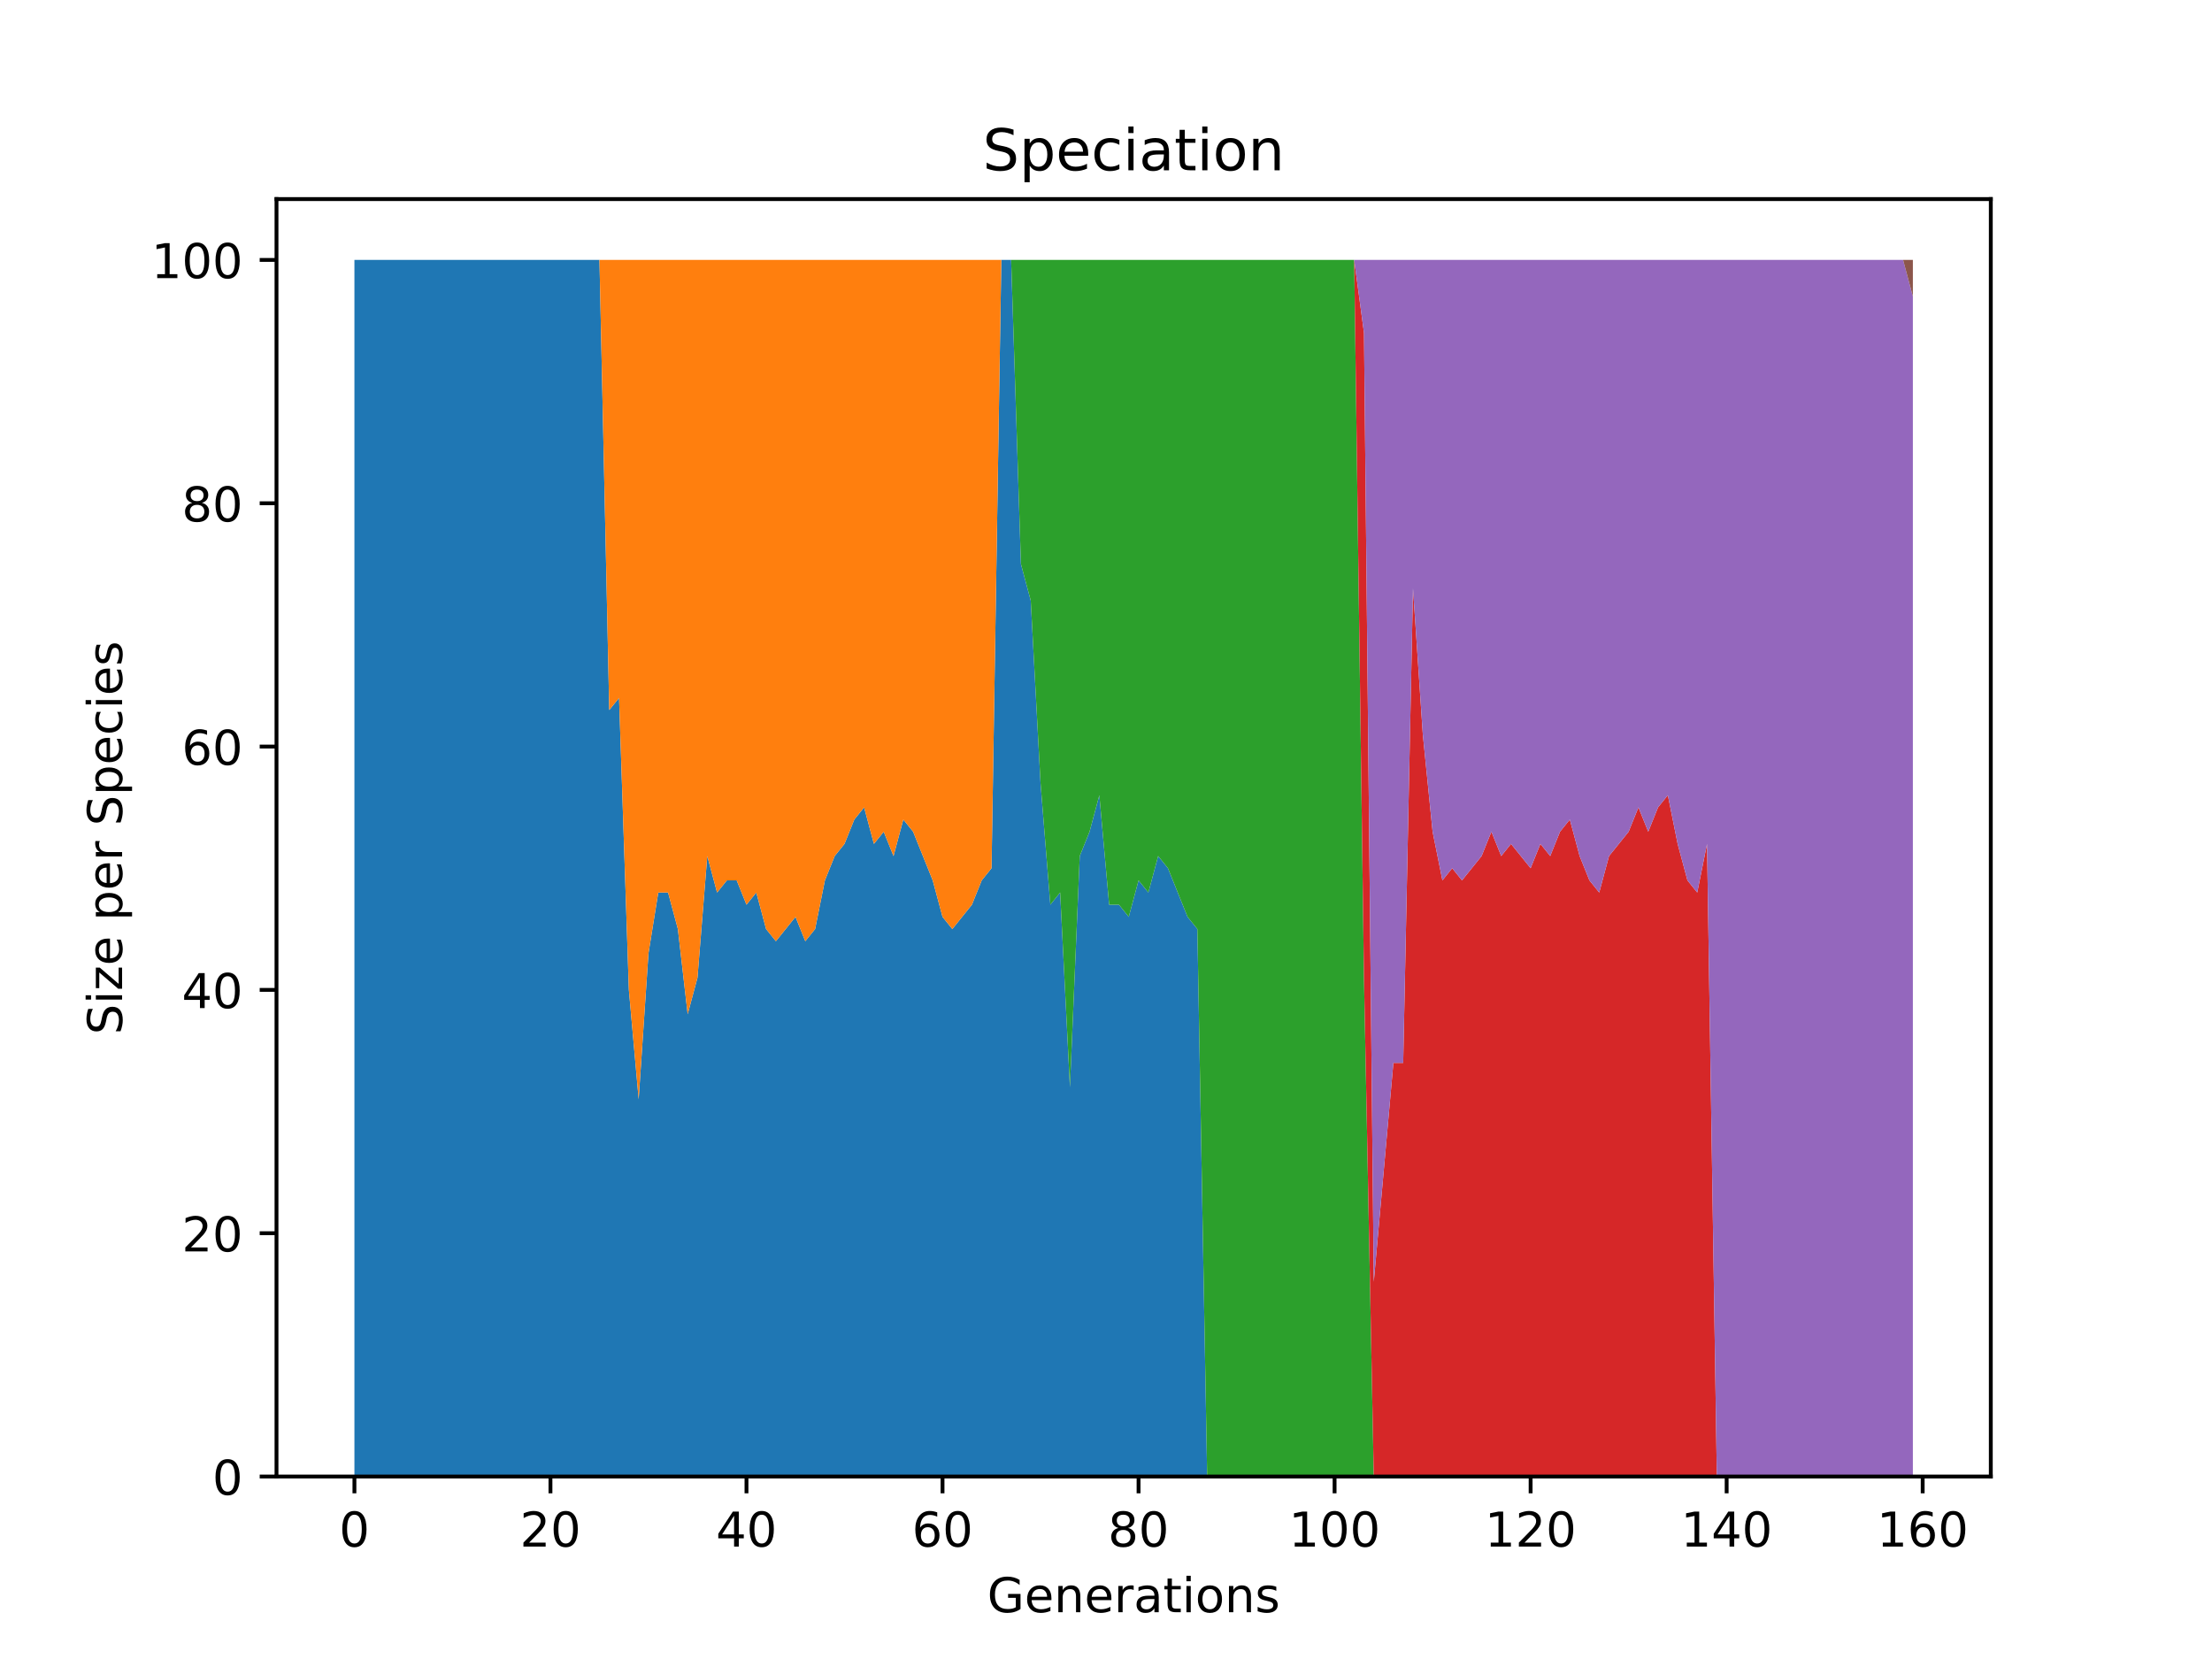 <?xml version="1.0" encoding="utf-8" standalone="no"?>
<!DOCTYPE svg PUBLIC "-//W3C//DTD SVG 1.1//EN"
  "http://www.w3.org/Graphics/SVG/1.1/DTD/svg11.dtd">
<!-- Created with matplotlib (https://matplotlib.org/) -->
<svg height="345.6pt" version="1.1" viewBox="0 0 460.8 345.6" width="460.8pt" xmlns="http://www.w3.org/2000/svg" xmlns:xlink="http://www.w3.org/1999/xlink">
 <defs>
  <style type="text/css">*{stroke-linecap:butt;stroke-linejoin:round;}</style>
 </defs>
 <g id="figure_1">
  <g id="patch_1">
   <path d="M 0 345.6 
L 460.8 345.6 
L 460.8 0 
L 0 0 
z
" style="fill:#ffffff;"/>
  </g>
  <g id="axes_1">
   <g id="patch_2">
    <path d="M 57.6 307.584 
L 414.72 307.584 
L 414.72 41.472 
L 57.6 41.472 
z
" style="fill:#ffffff;"/>
   </g>
   <g id="PolyCollection_1">
    <path clip-path="url(#pd3c5558ace)" d="M 73.833 54.144 
L 73.833 307.584 
L 75.875 307.584 
L 77.916 307.584 
L 79.958 307.584 
L 82 307.584 
L 84.042 307.584 
L 86.084 307.584 
L 88.126 307.584 
L 90.168 307.584 
L 92.209 307.584 
L 94.251 307.584 
L 96.293 307.584 
L 98.335 307.584 
L 100.377 307.584 
L 102.419 307.584 
L 104.461 307.584 
L 106.502 307.584 
L 108.544 307.584 
L 110.586 307.584 
L 112.628 307.584 
L 114.67 307.584 
L 116.712 307.584 
L 118.753 307.584 
L 120.795 307.584 
L 122.837 307.584 
L 124.879 307.584 
L 126.921 307.584 
L 128.963 307.584 
L 131.005 307.584 
L 133.046 307.584 
L 135.088 307.584 
L 137.13 307.584 
L 139.172 307.584 
L 141.214 307.584 
L 143.256 307.584 
L 145.298 307.584 
L 147.339 307.584 
L 149.381 307.584 
L 151.423 307.584 
L 153.465 307.584 
L 155.507 307.584 
L 157.549 307.584 
L 159.591 307.584 
L 161.632 307.584 
L 163.674 307.584 
L 165.716 307.584 
L 167.758 307.584 
L 169.8 307.584 
L 171.842 307.584 
L 173.883 307.584 
L 175.925 307.584 
L 177.967 307.584 
L 180.009 307.584 
L 182.051 307.584 
L 184.093 307.584 
L 186.135 307.584 
L 188.176 307.584 
L 190.218 307.584 
L 192.26 307.584 
L 194.302 307.584 
L 196.344 307.584 
L 198.386 307.584 
L 200.428 307.584 
L 202.469 307.584 
L 204.511 307.584 
L 206.553 307.584 
L 208.595 307.584 
L 210.637 307.584 
L 212.679 307.584 
L 214.721 307.584 
L 216.762 307.584 
L 218.804 307.584 
L 220.846 307.584 
L 222.888 307.584 
L 224.93 307.584 
L 226.972 307.584 
L 229.014 307.584 
L 231.055 307.584 
L 233.097 307.584 
L 235.139 307.584 
L 237.181 307.584 
L 239.223 307.584 
L 241.265 307.584 
L 243.306 307.584 
L 245.348 307.584 
L 247.39 307.584 
L 249.432 307.584 
L 251.474 307.584 
L 253.516 307.584 
L 255.558 307.584 
L 257.599 307.584 
L 259.641 307.584 
L 261.683 307.584 
L 263.725 307.584 
L 265.767 307.584 
L 267.809 307.584 
L 269.851 307.584 
L 271.892 307.584 
L 273.934 307.584 
L 275.976 307.584 
L 278.018 307.584 
L 280.06 307.584 
L 282.102 307.584 
L 284.144 307.584 
L 286.185 307.584 
L 288.227 307.584 
L 290.269 307.584 
L 292.311 307.584 
L 294.353 307.584 
L 296.395 307.584 
L 298.437 307.584 
L 300.478 307.584 
L 302.52 307.584 
L 304.562 307.584 
L 306.604 307.584 
L 308.646 307.584 
L 310.688 307.584 
L 312.729 307.584 
L 314.771 307.584 
L 316.813 307.584 
L 318.855 307.584 
L 320.897 307.584 
L 322.939 307.584 
L 324.981 307.584 
L 327.022 307.584 
L 329.064 307.584 
L 331.106 307.584 
L 333.148 307.584 
L 335.19 307.584 
L 337.232 307.584 
L 339.274 307.584 
L 341.315 307.584 
L 343.357 307.584 
L 345.399 307.584 
L 347.441 307.584 
L 349.483 307.584 
L 351.525 307.584 
L 353.567 307.584 
L 355.608 307.584 
L 357.65 307.584 
L 359.692 307.584 
L 361.734 307.584 
L 363.776 307.584 
L 365.818 307.584 
L 367.859 307.584 
L 369.901 307.584 
L 371.943 307.584 
L 373.985 307.584 
L 376.027 307.584 
L 378.069 307.584 
L 380.111 307.584 
L 382.152 307.584 
L 384.194 307.584 
L 386.236 307.584 
L 388.278 307.584 
L 390.32 307.584 
L 392.362 307.584 
L 394.404 307.584 
L 396.445 307.584 
L 398.487 307.584 
L 398.487 307.584 
L 398.487 307.584 
L 396.445 307.584 
L 394.404 307.584 
L 392.362 307.584 
L 390.32 307.584 
L 388.278 307.584 
L 386.236 307.584 
L 384.194 307.584 
L 382.152 307.584 
L 380.111 307.584 
L 378.069 307.584 
L 376.027 307.584 
L 373.985 307.584 
L 371.943 307.584 
L 369.901 307.584 
L 367.859 307.584 
L 365.818 307.584 
L 363.776 307.584 
L 361.734 307.584 
L 359.692 307.584 
L 357.65 307.584 
L 355.608 307.584 
L 353.567 307.584 
L 351.525 307.584 
L 349.483 307.584 
L 347.441 307.584 
L 345.399 307.584 
L 343.357 307.584 
L 341.315 307.584 
L 339.274 307.584 
L 337.232 307.584 
L 335.19 307.584 
L 333.148 307.584 
L 331.106 307.584 
L 329.064 307.584 
L 327.022 307.584 
L 324.981 307.584 
L 322.939 307.584 
L 320.897 307.584 
L 318.855 307.584 
L 316.813 307.584 
L 314.771 307.584 
L 312.729 307.584 
L 310.688 307.584 
L 308.646 307.584 
L 306.604 307.584 
L 304.562 307.584 
L 302.52 307.584 
L 300.478 307.584 
L 298.437 307.584 
L 296.395 307.584 
L 294.353 307.584 
L 292.311 307.584 
L 290.269 307.584 
L 288.227 307.584 
L 286.185 307.584 
L 284.144 307.584 
L 282.102 307.584 
L 280.06 307.584 
L 278.018 307.584 
L 275.976 307.584 
L 273.934 307.584 
L 271.892 307.584 
L 269.851 307.584 
L 267.809 307.584 
L 265.767 307.584 
L 263.725 307.584 
L 261.683 307.584 
L 259.641 307.584 
L 257.599 307.584 
L 255.558 307.584 
L 253.516 307.584 
L 251.474 307.584 
L 249.432 193.536 
L 247.39 191.002 
L 245.348 185.933 
L 243.306 180.864 
L 241.265 178.33 
L 239.223 185.933 
L 237.181 183.398 
L 235.139 191.002 
L 233.097 188.467 
L 231.055 188.467 
L 229.014 165.658 
L 226.972 173.261 
L 224.93 178.33 
L 222.888 226.483 
L 220.846 185.933 
L 218.804 188.467 
L 216.762 163.123 
L 214.721 125.107 
L 212.679 117.504 
L 210.637 54.144 
L 208.595 54.144 
L 206.553 180.864 
L 204.511 183.398 
L 202.469 188.467 
L 200.428 191.002 
L 198.386 193.536 
L 196.344 191.002 
L 194.302 183.398 
L 192.26 178.33 
L 190.218 173.261 
L 188.176 170.726 
L 186.135 178.33 
L 184.093 173.261 
L 182.051 175.795 
L 180.009 168.192 
L 177.967 170.726 
L 175.925 175.795 
L 173.883 178.33 
L 171.842 183.398 
L 169.8 193.536 
L 167.758 196.07 
L 165.716 191.002 
L 163.674 193.536 
L 161.632 196.07 
L 159.591 193.536 
L 157.549 185.933 
L 155.507 188.467 
L 153.465 183.398 
L 151.423 183.398 
L 149.381 185.933 
L 147.339 178.33 
L 145.298 203.674 
L 143.256 211.277 
L 141.214 193.536 
L 139.172 185.933 
L 137.13 185.933 
L 135.088 198.605 
L 133.046 229.018 
L 131.005 206.208 
L 128.963 145.382 
L 126.921 147.917 
L 124.879 54.144 
L 122.837 54.144 
L 120.795 54.144 
L 118.753 54.144 
L 116.712 54.144 
L 114.67 54.144 
L 112.628 54.144 
L 110.586 54.144 
L 108.544 54.144 
L 106.502 54.144 
L 104.461 54.144 
L 102.419 54.144 
L 100.377 54.144 
L 98.335 54.144 
L 96.293 54.144 
L 94.251 54.144 
L 92.209 54.144 
L 90.168 54.144 
L 88.126 54.144 
L 86.084 54.144 
L 84.042 54.144 
L 82 54.144 
L 79.958 54.144 
L 77.916 54.144 
L 75.875 54.144 
L 73.833 54.144 
z
" style="fill:#1f77b4;"/>
   </g>
   <g id="PolyCollection_2">
    <path clip-path="url(#pd3c5558ace)" d="M 73.833 54.144 
L 73.833 54.144 
L 75.875 54.144 
L 77.916 54.144 
L 79.958 54.144 
L 82 54.144 
L 84.042 54.144 
L 86.084 54.144 
L 88.126 54.144 
L 90.168 54.144 
L 92.209 54.144 
L 94.251 54.144 
L 96.293 54.144 
L 98.335 54.144 
L 100.377 54.144 
L 102.419 54.144 
L 104.461 54.144 
L 106.502 54.144 
L 108.544 54.144 
L 110.586 54.144 
L 112.628 54.144 
L 114.67 54.144 
L 116.712 54.144 
L 118.753 54.144 
L 120.795 54.144 
L 122.837 54.144 
L 124.879 54.144 
L 126.921 147.917 
L 128.963 145.382 
L 131.005 206.208 
L 133.046 229.018 
L 135.088 198.605 
L 137.13 185.933 
L 139.172 185.933 
L 141.214 193.536 
L 143.256 211.277 
L 145.298 203.674 
L 147.339 178.33 
L 149.381 185.933 
L 151.423 183.398 
L 153.465 183.398 
L 155.507 188.467 
L 157.549 185.933 
L 159.591 193.536 
L 161.632 196.07 
L 163.674 193.536 
L 165.716 191.002 
L 167.758 196.07 
L 169.8 193.536 
L 171.842 183.398 
L 173.883 178.33 
L 175.925 175.795 
L 177.967 170.726 
L 180.009 168.192 
L 182.051 175.795 
L 184.093 173.261 
L 186.135 178.33 
L 188.176 170.726 
L 190.218 173.261 
L 192.26 178.33 
L 194.302 183.398 
L 196.344 191.002 
L 198.386 193.536 
L 200.428 191.002 
L 202.469 188.467 
L 204.511 183.398 
L 206.553 180.864 
L 208.595 54.144 
L 210.637 54.144 
L 212.679 117.504 
L 214.721 125.107 
L 216.762 163.123 
L 218.804 188.467 
L 220.846 185.933 
L 222.888 226.483 
L 224.93 178.33 
L 226.972 173.261 
L 229.014 165.658 
L 231.055 188.467 
L 233.097 188.467 
L 235.139 191.002 
L 237.181 183.398 
L 239.223 185.933 
L 241.265 178.33 
L 243.306 180.864 
L 245.348 185.933 
L 247.39 191.002 
L 249.432 193.536 
L 251.474 307.584 
L 253.516 307.584 
L 255.558 307.584 
L 257.599 307.584 
L 259.641 307.584 
L 261.683 307.584 
L 263.725 307.584 
L 265.767 307.584 
L 267.809 307.584 
L 269.851 307.584 
L 271.892 307.584 
L 273.934 307.584 
L 275.976 307.584 
L 278.018 307.584 
L 280.06 307.584 
L 282.102 307.584 
L 284.144 307.584 
L 286.185 307.584 
L 288.227 307.584 
L 290.269 307.584 
L 292.311 307.584 
L 294.353 307.584 
L 296.395 307.584 
L 298.437 307.584 
L 300.478 307.584 
L 302.52 307.584 
L 304.562 307.584 
L 306.604 307.584 
L 308.646 307.584 
L 310.688 307.584 
L 312.729 307.584 
L 314.771 307.584 
L 316.813 307.584 
L 318.855 307.584 
L 320.897 307.584 
L 322.939 307.584 
L 324.981 307.584 
L 327.022 307.584 
L 329.064 307.584 
L 331.106 307.584 
L 333.148 307.584 
L 335.19 307.584 
L 337.232 307.584 
L 339.274 307.584 
L 341.315 307.584 
L 343.357 307.584 
L 345.399 307.584 
L 347.441 307.584 
L 349.483 307.584 
L 351.525 307.584 
L 353.567 307.584 
L 355.608 307.584 
L 357.65 307.584 
L 359.692 307.584 
L 361.734 307.584 
L 363.776 307.584 
L 365.818 307.584 
L 367.859 307.584 
L 369.901 307.584 
L 371.943 307.584 
L 373.985 307.584 
L 376.027 307.584 
L 378.069 307.584 
L 380.111 307.584 
L 382.152 307.584 
L 384.194 307.584 
L 386.236 307.584 
L 388.278 307.584 
L 390.32 307.584 
L 392.362 307.584 
L 394.404 307.584 
L 396.445 307.584 
L 398.487 307.584 
L 398.487 307.584 
L 398.487 307.584 
L 396.445 307.584 
L 394.404 307.584 
L 392.362 307.584 
L 390.32 307.584 
L 388.278 307.584 
L 386.236 307.584 
L 384.194 307.584 
L 382.152 307.584 
L 380.111 307.584 
L 378.069 307.584 
L 376.027 307.584 
L 373.985 307.584 
L 371.943 307.584 
L 369.901 307.584 
L 367.859 307.584 
L 365.818 307.584 
L 363.776 307.584 
L 361.734 307.584 
L 359.692 307.584 
L 357.65 307.584 
L 355.608 307.584 
L 353.567 307.584 
L 351.525 307.584 
L 349.483 307.584 
L 347.441 307.584 
L 345.399 307.584 
L 343.357 307.584 
L 341.315 307.584 
L 339.274 307.584 
L 337.232 307.584 
L 335.19 307.584 
L 333.148 307.584 
L 331.106 307.584 
L 329.064 307.584 
L 327.022 307.584 
L 324.981 307.584 
L 322.939 307.584 
L 320.897 307.584 
L 318.855 307.584 
L 316.813 307.584 
L 314.771 307.584 
L 312.729 307.584 
L 310.688 307.584 
L 308.646 307.584 
L 306.604 307.584 
L 304.562 307.584 
L 302.52 307.584 
L 300.478 307.584 
L 298.437 307.584 
L 296.395 307.584 
L 294.353 307.584 
L 292.311 307.584 
L 290.269 307.584 
L 288.227 307.584 
L 286.185 307.584 
L 284.144 307.584 
L 282.102 307.584 
L 280.06 307.584 
L 278.018 307.584 
L 275.976 307.584 
L 273.934 307.584 
L 271.892 307.584 
L 269.851 307.584 
L 267.809 307.584 
L 265.767 307.584 
L 263.725 307.584 
L 261.683 307.584 
L 259.641 307.584 
L 257.599 307.584 
L 255.558 307.584 
L 253.516 307.584 
L 251.474 307.584 
L 249.432 193.536 
L 247.39 191.002 
L 245.348 185.933 
L 243.306 180.864 
L 241.265 178.33 
L 239.223 185.933 
L 237.181 183.398 
L 235.139 191.002 
L 233.097 188.467 
L 231.055 188.467 
L 229.014 165.658 
L 226.972 173.261 
L 224.93 178.33 
L 222.888 226.483 
L 220.846 185.933 
L 218.804 188.467 
L 216.762 163.123 
L 214.721 125.107 
L 212.679 117.504 
L 210.637 54.144 
L 208.595 54.144 
L 206.553 54.144 
L 204.511 54.144 
L 202.469 54.144 
L 200.428 54.144 
L 198.386 54.144 
L 196.344 54.144 
L 194.302 54.144 
L 192.26 54.144 
L 190.218 54.144 
L 188.176 54.144 
L 186.135 54.144 
L 184.093 54.144 
L 182.051 54.144 
L 180.009 54.144 
L 177.967 54.144 
L 175.925 54.144 
L 173.883 54.144 
L 171.842 54.144 
L 169.8 54.144 
L 167.758 54.144 
L 165.716 54.144 
L 163.674 54.144 
L 161.632 54.144 
L 159.591 54.144 
L 157.549 54.144 
L 155.507 54.144 
L 153.465 54.144 
L 151.423 54.144 
L 149.381 54.144 
L 147.339 54.144 
L 145.298 54.144 
L 143.256 54.144 
L 141.214 54.144 
L 139.172 54.144 
L 137.13 54.144 
L 135.088 54.144 
L 133.046 54.144 
L 131.005 54.144 
L 128.963 54.144 
L 126.921 54.144 
L 124.879 54.144 
L 122.837 54.144 
L 120.795 54.144 
L 118.753 54.144 
L 116.712 54.144 
L 114.67 54.144 
L 112.628 54.144 
L 110.586 54.144 
L 108.544 54.144 
L 106.502 54.144 
L 104.461 54.144 
L 102.419 54.144 
L 100.377 54.144 
L 98.335 54.144 
L 96.293 54.144 
L 94.251 54.144 
L 92.209 54.144 
L 90.168 54.144 
L 88.126 54.144 
L 86.084 54.144 
L 84.042 54.144 
L 82 54.144 
L 79.958 54.144 
L 77.916 54.144 
L 75.875 54.144 
L 73.833 54.144 
z
" style="fill:#ff7f0e;"/>
   </g>
   <g id="PolyCollection_3">
    <path clip-path="url(#pd3c5558ace)" d="M 73.833 54.144 
L 73.833 54.144 
L 75.875 54.144 
L 77.916 54.144 
L 79.958 54.144 
L 82 54.144 
L 84.042 54.144 
L 86.084 54.144 
L 88.126 54.144 
L 90.168 54.144 
L 92.209 54.144 
L 94.251 54.144 
L 96.293 54.144 
L 98.335 54.144 
L 100.377 54.144 
L 102.419 54.144 
L 104.461 54.144 
L 106.502 54.144 
L 108.544 54.144 
L 110.586 54.144 
L 112.628 54.144 
L 114.67 54.144 
L 116.712 54.144 
L 118.753 54.144 
L 120.795 54.144 
L 122.837 54.144 
L 124.879 54.144 
L 126.921 54.144 
L 128.963 54.144 
L 131.005 54.144 
L 133.046 54.144 
L 135.088 54.144 
L 137.13 54.144 
L 139.172 54.144 
L 141.214 54.144 
L 143.256 54.144 
L 145.298 54.144 
L 147.339 54.144 
L 149.381 54.144 
L 151.423 54.144 
L 153.465 54.144 
L 155.507 54.144 
L 157.549 54.144 
L 159.591 54.144 
L 161.632 54.144 
L 163.674 54.144 
L 165.716 54.144 
L 167.758 54.144 
L 169.8 54.144 
L 171.842 54.144 
L 173.883 54.144 
L 175.925 54.144 
L 177.967 54.144 
L 180.009 54.144 
L 182.051 54.144 
L 184.093 54.144 
L 186.135 54.144 
L 188.176 54.144 
L 190.218 54.144 
L 192.26 54.144 
L 194.302 54.144 
L 196.344 54.144 
L 198.386 54.144 
L 200.428 54.144 
L 202.469 54.144 
L 204.511 54.144 
L 206.553 54.144 
L 208.595 54.144 
L 210.637 54.144 
L 212.679 117.504 
L 214.721 125.107 
L 216.762 163.123 
L 218.804 188.467 
L 220.846 185.933 
L 222.888 226.483 
L 224.93 178.33 
L 226.972 173.261 
L 229.014 165.658 
L 231.055 188.467 
L 233.097 188.467 
L 235.139 191.002 
L 237.181 183.398 
L 239.223 185.933 
L 241.265 178.33 
L 243.306 180.864 
L 245.348 185.933 
L 247.39 191.002 
L 249.432 193.536 
L 251.474 307.584 
L 253.516 307.584 
L 255.558 307.584 
L 257.599 307.584 
L 259.641 307.584 
L 261.683 307.584 
L 263.725 307.584 
L 265.767 307.584 
L 267.809 307.584 
L 269.851 307.584 
L 271.892 307.584 
L 273.934 307.584 
L 275.976 307.584 
L 278.018 307.584 
L 280.06 307.584 
L 282.102 307.584 
L 284.144 307.584 
L 286.185 307.584 
L 288.227 307.584 
L 290.269 307.584 
L 292.311 307.584 
L 294.353 307.584 
L 296.395 307.584 
L 298.437 307.584 
L 300.478 307.584 
L 302.52 307.584 
L 304.562 307.584 
L 306.604 307.584 
L 308.646 307.584 
L 310.688 307.584 
L 312.729 307.584 
L 314.771 307.584 
L 316.813 307.584 
L 318.855 307.584 
L 320.897 307.584 
L 322.939 307.584 
L 324.981 307.584 
L 327.022 307.584 
L 329.064 307.584 
L 331.106 307.584 
L 333.148 307.584 
L 335.19 307.584 
L 337.232 307.584 
L 339.274 307.584 
L 341.315 307.584 
L 343.357 307.584 
L 345.399 307.584 
L 347.441 307.584 
L 349.483 307.584 
L 351.525 307.584 
L 353.567 307.584 
L 355.608 307.584 
L 357.65 307.584 
L 359.692 307.584 
L 361.734 307.584 
L 363.776 307.584 
L 365.818 307.584 
L 367.859 307.584 
L 369.901 307.584 
L 371.943 307.584 
L 373.985 307.584 
L 376.027 307.584 
L 378.069 307.584 
L 380.111 307.584 
L 382.152 307.584 
L 384.194 307.584 
L 386.236 307.584 
L 388.278 307.584 
L 390.32 307.584 
L 392.362 307.584 
L 394.404 307.584 
L 396.445 307.584 
L 398.487 307.584 
L 398.487 307.584 
L 398.487 307.584 
L 396.445 307.584 
L 394.404 307.584 
L 392.362 307.584 
L 390.32 307.584 
L 388.278 307.584 
L 386.236 307.584 
L 384.194 307.584 
L 382.152 307.584 
L 380.111 307.584 
L 378.069 307.584 
L 376.027 307.584 
L 373.985 307.584 
L 371.943 307.584 
L 369.901 307.584 
L 367.859 307.584 
L 365.818 307.584 
L 363.776 307.584 
L 361.734 307.584 
L 359.692 307.584 
L 357.65 307.584 
L 355.608 307.584 
L 353.567 307.584 
L 351.525 307.584 
L 349.483 307.584 
L 347.441 307.584 
L 345.399 307.584 
L 343.357 307.584 
L 341.315 307.584 
L 339.274 307.584 
L 337.232 307.584 
L 335.19 307.584 
L 333.148 307.584 
L 331.106 307.584 
L 329.064 307.584 
L 327.022 307.584 
L 324.981 307.584 
L 322.939 307.584 
L 320.897 307.584 
L 318.855 307.584 
L 316.813 307.584 
L 314.771 307.584 
L 312.729 307.584 
L 310.688 307.584 
L 308.646 307.584 
L 306.604 307.584 
L 304.562 307.584 
L 302.52 307.584 
L 300.478 307.584 
L 298.437 307.584 
L 296.395 307.584 
L 294.353 307.584 
L 292.311 307.584 
L 290.269 307.584 
L 288.227 307.584 
L 286.185 307.584 
L 284.144 203.674 
L 282.102 54.144 
L 280.06 54.144 
L 278.018 54.144 
L 275.976 54.144 
L 273.934 54.144 
L 271.892 54.144 
L 269.851 54.144 
L 267.809 54.144 
L 265.767 54.144 
L 263.725 54.144 
L 261.683 54.144 
L 259.641 54.144 
L 257.599 54.144 
L 255.558 54.144 
L 253.516 54.144 
L 251.474 54.144 
L 249.432 54.144 
L 247.39 54.144 
L 245.348 54.144 
L 243.306 54.144 
L 241.265 54.144 
L 239.223 54.144 
L 237.181 54.144 
L 235.139 54.144 
L 233.097 54.144 
L 231.055 54.144 
L 229.014 54.144 
L 226.972 54.144 
L 224.93 54.144 
L 222.888 54.144 
L 220.846 54.144 
L 218.804 54.144 
L 216.762 54.144 
L 214.721 54.144 
L 212.679 54.144 
L 210.637 54.144 
L 208.595 54.144 
L 206.553 54.144 
L 204.511 54.144 
L 202.469 54.144 
L 200.428 54.144 
L 198.386 54.144 
L 196.344 54.144 
L 194.302 54.144 
L 192.26 54.144 
L 190.218 54.144 
L 188.176 54.144 
L 186.135 54.144 
L 184.093 54.144 
L 182.051 54.144 
L 180.009 54.144 
L 177.967 54.144 
L 175.925 54.144 
L 173.883 54.144 
L 171.842 54.144 
L 169.8 54.144 
L 167.758 54.144 
L 165.716 54.144 
L 163.674 54.144 
L 161.632 54.144 
L 159.591 54.144 
L 157.549 54.144 
L 155.507 54.144 
L 153.465 54.144 
L 151.423 54.144 
L 149.381 54.144 
L 147.339 54.144 
L 145.298 54.144 
L 143.256 54.144 
L 141.214 54.144 
L 139.172 54.144 
L 137.13 54.144 
L 135.088 54.144 
L 133.046 54.144 
L 131.005 54.144 
L 128.963 54.144 
L 126.921 54.144 
L 124.879 54.144 
L 122.837 54.144 
L 120.795 54.144 
L 118.753 54.144 
L 116.712 54.144 
L 114.67 54.144 
L 112.628 54.144 
L 110.586 54.144 
L 108.544 54.144 
L 106.502 54.144 
L 104.461 54.144 
L 102.419 54.144 
L 100.377 54.144 
L 98.335 54.144 
L 96.293 54.144 
L 94.251 54.144 
L 92.209 54.144 
L 90.168 54.144 
L 88.126 54.144 
L 86.084 54.144 
L 84.042 54.144 
L 82 54.144 
L 79.958 54.144 
L 77.916 54.144 
L 75.875 54.144 
L 73.833 54.144 
z
" style="fill:#2ca02c;"/>
   </g>
   <g id="PolyCollection_4">
    <path clip-path="url(#pd3c5558ace)" d="M 73.833 54.144 
L 73.833 54.144 
L 75.875 54.144 
L 77.916 54.144 
L 79.958 54.144 
L 82 54.144 
L 84.042 54.144 
L 86.084 54.144 
L 88.126 54.144 
L 90.168 54.144 
L 92.209 54.144 
L 94.251 54.144 
L 96.293 54.144 
L 98.335 54.144 
L 100.377 54.144 
L 102.419 54.144 
L 104.461 54.144 
L 106.502 54.144 
L 108.544 54.144 
L 110.586 54.144 
L 112.628 54.144 
L 114.67 54.144 
L 116.712 54.144 
L 118.753 54.144 
L 120.795 54.144 
L 122.837 54.144 
L 124.879 54.144 
L 126.921 54.144 
L 128.963 54.144 
L 131.005 54.144 
L 133.046 54.144 
L 135.088 54.144 
L 137.13 54.144 
L 139.172 54.144 
L 141.214 54.144 
L 143.256 54.144 
L 145.298 54.144 
L 147.339 54.144 
L 149.381 54.144 
L 151.423 54.144 
L 153.465 54.144 
L 155.507 54.144 
L 157.549 54.144 
L 159.591 54.144 
L 161.632 54.144 
L 163.674 54.144 
L 165.716 54.144 
L 167.758 54.144 
L 169.8 54.144 
L 171.842 54.144 
L 173.883 54.144 
L 175.925 54.144 
L 177.967 54.144 
L 180.009 54.144 
L 182.051 54.144 
L 184.093 54.144 
L 186.135 54.144 
L 188.176 54.144 
L 190.218 54.144 
L 192.26 54.144 
L 194.302 54.144 
L 196.344 54.144 
L 198.386 54.144 
L 200.428 54.144 
L 202.469 54.144 
L 204.511 54.144 
L 206.553 54.144 
L 208.595 54.144 
L 210.637 54.144 
L 212.679 54.144 
L 214.721 54.144 
L 216.762 54.144 
L 218.804 54.144 
L 220.846 54.144 
L 222.888 54.144 
L 224.93 54.144 
L 226.972 54.144 
L 229.014 54.144 
L 231.055 54.144 
L 233.097 54.144 
L 235.139 54.144 
L 237.181 54.144 
L 239.223 54.144 
L 241.265 54.144 
L 243.306 54.144 
L 245.348 54.144 
L 247.39 54.144 
L 249.432 54.144 
L 251.474 54.144 
L 253.516 54.144 
L 255.558 54.144 
L 257.599 54.144 
L 259.641 54.144 
L 261.683 54.144 
L 263.725 54.144 
L 265.767 54.144 
L 267.809 54.144 
L 269.851 54.144 
L 271.892 54.144 
L 273.934 54.144 
L 275.976 54.144 
L 278.018 54.144 
L 280.06 54.144 
L 282.102 54.144 
L 284.144 203.674 
L 286.185 307.584 
L 288.227 307.584 
L 290.269 307.584 
L 292.311 307.584 
L 294.353 307.584 
L 296.395 307.584 
L 298.437 307.584 
L 300.478 307.584 
L 302.52 307.584 
L 304.562 307.584 
L 306.604 307.584 
L 308.646 307.584 
L 310.688 307.584 
L 312.729 307.584 
L 314.771 307.584 
L 316.813 307.584 
L 318.855 307.584 
L 320.897 307.584 
L 322.939 307.584 
L 324.981 307.584 
L 327.022 307.584 
L 329.064 307.584 
L 331.106 307.584 
L 333.148 307.584 
L 335.19 307.584 
L 337.232 307.584 
L 339.274 307.584 
L 341.315 307.584 
L 343.357 307.584 
L 345.399 307.584 
L 347.441 307.584 
L 349.483 307.584 
L 351.525 307.584 
L 353.567 307.584 
L 355.608 307.584 
L 357.65 307.584 
L 359.692 307.584 
L 361.734 307.584 
L 363.776 307.584 
L 365.818 307.584 
L 367.859 307.584 
L 369.901 307.584 
L 371.943 307.584 
L 373.985 307.584 
L 376.027 307.584 
L 378.069 307.584 
L 380.111 307.584 
L 382.152 307.584 
L 384.194 307.584 
L 386.236 307.584 
L 388.278 307.584 
L 390.32 307.584 
L 392.362 307.584 
L 394.404 307.584 
L 396.445 307.584 
L 398.487 307.584 
L 398.487 307.584 
L 398.487 307.584 
L 396.445 307.584 
L 394.404 307.584 
L 392.362 307.584 
L 390.32 307.584 
L 388.278 307.584 
L 386.236 307.584 
L 384.194 307.584 
L 382.152 307.584 
L 380.111 307.584 
L 378.069 307.584 
L 376.027 307.584 
L 373.985 307.584 
L 371.943 307.584 
L 369.901 307.584 
L 367.859 307.584 
L 365.818 307.584 
L 363.776 307.584 
L 361.734 307.584 
L 359.692 307.584 
L 357.65 307.584 
L 355.608 175.795 
L 353.567 185.933 
L 351.525 183.398 
L 349.483 175.795 
L 347.441 165.658 
L 345.399 168.192 
L 343.357 173.261 
L 341.315 168.192 
L 339.274 173.261 
L 337.232 175.795 
L 335.19 178.33 
L 333.148 185.933 
L 331.106 183.398 
L 329.064 178.33 
L 327.022 170.726 
L 324.981 173.261 
L 322.939 178.33 
L 320.897 175.795 
L 318.855 180.864 
L 316.813 178.33 
L 314.771 175.795 
L 312.729 178.33 
L 310.688 173.261 
L 308.646 178.33 
L 306.604 180.864 
L 304.562 183.398 
L 302.52 180.864 
L 300.478 183.398 
L 298.437 173.261 
L 296.395 152.986 
L 294.353 122.573 
L 292.311 221.414 
L 290.269 221.414 
L 288.227 244.224 
L 286.185 267.034 
L 284.144 69.35 
L 282.102 54.144 
L 280.06 54.144 
L 278.018 54.144 
L 275.976 54.144 
L 273.934 54.144 
L 271.892 54.144 
L 269.851 54.144 
L 267.809 54.144 
L 265.767 54.144 
L 263.725 54.144 
L 261.683 54.144 
L 259.641 54.144 
L 257.599 54.144 
L 255.558 54.144 
L 253.516 54.144 
L 251.474 54.144 
L 249.432 54.144 
L 247.39 54.144 
L 245.348 54.144 
L 243.306 54.144 
L 241.265 54.144 
L 239.223 54.144 
L 237.181 54.144 
L 235.139 54.144 
L 233.097 54.144 
L 231.055 54.144 
L 229.014 54.144 
L 226.972 54.144 
L 224.93 54.144 
L 222.888 54.144 
L 220.846 54.144 
L 218.804 54.144 
L 216.762 54.144 
L 214.721 54.144 
L 212.679 54.144 
L 210.637 54.144 
L 208.595 54.144 
L 206.553 54.144 
L 204.511 54.144 
L 202.469 54.144 
L 200.428 54.144 
L 198.386 54.144 
L 196.344 54.144 
L 194.302 54.144 
L 192.26 54.144 
L 190.218 54.144 
L 188.176 54.144 
L 186.135 54.144 
L 184.093 54.144 
L 182.051 54.144 
L 180.009 54.144 
L 177.967 54.144 
L 175.925 54.144 
L 173.883 54.144 
L 171.842 54.144 
L 169.8 54.144 
L 167.758 54.144 
L 165.716 54.144 
L 163.674 54.144 
L 161.632 54.144 
L 159.591 54.144 
L 157.549 54.144 
L 155.507 54.144 
L 153.465 54.144 
L 151.423 54.144 
L 149.381 54.144 
L 147.339 54.144 
L 145.298 54.144 
L 143.256 54.144 
L 141.214 54.144 
L 139.172 54.144 
L 137.13 54.144 
L 135.088 54.144 
L 133.046 54.144 
L 131.005 54.144 
L 128.963 54.144 
L 126.921 54.144 
L 124.879 54.144 
L 122.837 54.144 
L 120.795 54.144 
L 118.753 54.144 
L 116.712 54.144 
L 114.67 54.144 
L 112.628 54.144 
L 110.586 54.144 
L 108.544 54.144 
L 106.502 54.144 
L 104.461 54.144 
L 102.419 54.144 
L 100.377 54.144 
L 98.335 54.144 
L 96.293 54.144 
L 94.251 54.144 
L 92.209 54.144 
L 90.168 54.144 
L 88.126 54.144 
L 86.084 54.144 
L 84.042 54.144 
L 82 54.144 
L 79.958 54.144 
L 77.916 54.144 
L 75.875 54.144 
L 73.833 54.144 
z
" style="fill:#d62728;"/>
   </g>
   <g id="PolyCollection_5">
    <path clip-path="url(#pd3c5558ace)" d="M 73.833 54.144 
L 73.833 54.144 
L 75.875 54.144 
L 77.916 54.144 
L 79.958 54.144 
L 82 54.144 
L 84.042 54.144 
L 86.084 54.144 
L 88.126 54.144 
L 90.168 54.144 
L 92.209 54.144 
L 94.251 54.144 
L 96.293 54.144 
L 98.335 54.144 
L 100.377 54.144 
L 102.419 54.144 
L 104.461 54.144 
L 106.502 54.144 
L 108.544 54.144 
L 110.586 54.144 
L 112.628 54.144 
L 114.67 54.144 
L 116.712 54.144 
L 118.753 54.144 
L 120.795 54.144 
L 122.837 54.144 
L 124.879 54.144 
L 126.921 54.144 
L 128.963 54.144 
L 131.005 54.144 
L 133.046 54.144 
L 135.088 54.144 
L 137.13 54.144 
L 139.172 54.144 
L 141.214 54.144 
L 143.256 54.144 
L 145.298 54.144 
L 147.339 54.144 
L 149.381 54.144 
L 151.423 54.144 
L 153.465 54.144 
L 155.507 54.144 
L 157.549 54.144 
L 159.591 54.144 
L 161.632 54.144 
L 163.674 54.144 
L 165.716 54.144 
L 167.758 54.144 
L 169.8 54.144 
L 171.842 54.144 
L 173.883 54.144 
L 175.925 54.144 
L 177.967 54.144 
L 180.009 54.144 
L 182.051 54.144 
L 184.093 54.144 
L 186.135 54.144 
L 188.176 54.144 
L 190.218 54.144 
L 192.26 54.144 
L 194.302 54.144 
L 196.344 54.144 
L 198.386 54.144 
L 200.428 54.144 
L 202.469 54.144 
L 204.511 54.144 
L 206.553 54.144 
L 208.595 54.144 
L 210.637 54.144 
L 212.679 54.144 
L 214.721 54.144 
L 216.762 54.144 
L 218.804 54.144 
L 220.846 54.144 
L 222.888 54.144 
L 224.93 54.144 
L 226.972 54.144 
L 229.014 54.144 
L 231.055 54.144 
L 233.097 54.144 
L 235.139 54.144 
L 237.181 54.144 
L 239.223 54.144 
L 241.265 54.144 
L 243.306 54.144 
L 245.348 54.144 
L 247.39 54.144 
L 249.432 54.144 
L 251.474 54.144 
L 253.516 54.144 
L 255.558 54.144 
L 257.599 54.144 
L 259.641 54.144 
L 261.683 54.144 
L 263.725 54.144 
L 265.767 54.144 
L 267.809 54.144 
L 269.851 54.144 
L 271.892 54.144 
L 273.934 54.144 
L 275.976 54.144 
L 278.018 54.144 
L 280.06 54.144 
L 282.102 54.144 
L 284.144 69.35 
L 286.185 267.034 
L 288.227 244.224 
L 290.269 221.414 
L 292.311 221.414 
L 294.353 122.573 
L 296.395 152.986 
L 298.437 173.261 
L 300.478 183.398 
L 302.52 180.864 
L 304.562 183.398 
L 306.604 180.864 
L 308.646 178.33 
L 310.688 173.261 
L 312.729 178.33 
L 314.771 175.795 
L 316.813 178.33 
L 318.855 180.864 
L 320.897 175.795 
L 322.939 178.33 
L 324.981 173.261 
L 327.022 170.726 
L 329.064 178.33 
L 331.106 183.398 
L 333.148 185.933 
L 335.19 178.33 
L 337.232 175.795 
L 339.274 173.261 
L 341.315 168.192 
L 343.357 173.261 
L 345.399 168.192 
L 347.441 165.658 
L 349.483 175.795 
L 351.525 183.398 
L 353.567 185.933 
L 355.608 175.795 
L 357.65 307.584 
L 359.692 307.584 
L 361.734 307.584 
L 363.776 307.584 
L 365.818 307.584 
L 367.859 307.584 
L 369.901 307.584 
L 371.943 307.584 
L 373.985 307.584 
L 376.027 307.584 
L 378.069 307.584 
L 380.111 307.584 
L 382.152 307.584 
L 384.194 307.584 
L 386.236 307.584 
L 388.278 307.584 
L 390.32 307.584 
L 392.362 307.584 
L 394.404 307.584 
L 396.445 307.584 
L 398.487 307.584 
L 398.487 61.747 
L 398.487 61.747 
L 396.445 54.144 
L 394.404 54.144 
L 392.362 54.144 
L 390.32 54.144 
L 388.278 54.144 
L 386.236 54.144 
L 384.194 54.144 
L 382.152 54.144 
L 380.111 54.144 
L 378.069 54.144 
L 376.027 54.144 
L 373.985 54.144 
L 371.943 54.144 
L 369.901 54.144 
L 367.859 54.144 
L 365.818 54.144 
L 363.776 54.144 
L 361.734 54.144 
L 359.692 54.144 
L 357.65 54.144 
L 355.608 54.144 
L 353.567 54.144 
L 351.525 54.144 
L 349.483 54.144 
L 347.441 54.144 
L 345.399 54.144 
L 343.357 54.144 
L 341.315 54.144 
L 339.274 54.144 
L 337.232 54.144 
L 335.19 54.144 
L 333.148 54.144 
L 331.106 54.144 
L 329.064 54.144 
L 327.022 54.144 
L 324.981 54.144 
L 322.939 54.144 
L 320.897 54.144 
L 318.855 54.144 
L 316.813 54.144 
L 314.771 54.144 
L 312.729 54.144 
L 310.688 54.144 
L 308.646 54.144 
L 306.604 54.144 
L 304.562 54.144 
L 302.52 54.144 
L 300.478 54.144 
L 298.437 54.144 
L 296.395 54.144 
L 294.353 54.144 
L 292.311 54.144 
L 290.269 54.144 
L 288.227 54.144 
L 286.185 54.144 
L 284.144 54.144 
L 282.102 54.144 
L 280.06 54.144 
L 278.018 54.144 
L 275.976 54.144 
L 273.934 54.144 
L 271.892 54.144 
L 269.851 54.144 
L 267.809 54.144 
L 265.767 54.144 
L 263.725 54.144 
L 261.683 54.144 
L 259.641 54.144 
L 257.599 54.144 
L 255.558 54.144 
L 253.516 54.144 
L 251.474 54.144 
L 249.432 54.144 
L 247.39 54.144 
L 245.348 54.144 
L 243.306 54.144 
L 241.265 54.144 
L 239.223 54.144 
L 237.181 54.144 
L 235.139 54.144 
L 233.097 54.144 
L 231.055 54.144 
L 229.014 54.144 
L 226.972 54.144 
L 224.93 54.144 
L 222.888 54.144 
L 220.846 54.144 
L 218.804 54.144 
L 216.762 54.144 
L 214.721 54.144 
L 212.679 54.144 
L 210.637 54.144 
L 208.595 54.144 
L 206.553 54.144 
L 204.511 54.144 
L 202.469 54.144 
L 200.428 54.144 
L 198.386 54.144 
L 196.344 54.144 
L 194.302 54.144 
L 192.26 54.144 
L 190.218 54.144 
L 188.176 54.144 
L 186.135 54.144 
L 184.093 54.144 
L 182.051 54.144 
L 180.009 54.144 
L 177.967 54.144 
L 175.925 54.144 
L 173.883 54.144 
L 171.842 54.144 
L 169.8 54.144 
L 167.758 54.144 
L 165.716 54.144 
L 163.674 54.144 
L 161.632 54.144 
L 159.591 54.144 
L 157.549 54.144 
L 155.507 54.144 
L 153.465 54.144 
L 151.423 54.144 
L 149.381 54.144 
L 147.339 54.144 
L 145.298 54.144 
L 143.256 54.144 
L 141.214 54.144 
L 139.172 54.144 
L 137.13 54.144 
L 135.088 54.144 
L 133.046 54.144 
L 131.005 54.144 
L 128.963 54.144 
L 126.921 54.144 
L 124.879 54.144 
L 122.837 54.144 
L 120.795 54.144 
L 118.753 54.144 
L 116.712 54.144 
L 114.67 54.144 
L 112.628 54.144 
L 110.586 54.144 
L 108.544 54.144 
L 106.502 54.144 
L 104.461 54.144 
L 102.419 54.144 
L 100.377 54.144 
L 98.335 54.144 
L 96.293 54.144 
L 94.251 54.144 
L 92.209 54.144 
L 90.168 54.144 
L 88.126 54.144 
L 86.084 54.144 
L 84.042 54.144 
L 82 54.144 
L 79.958 54.144 
L 77.916 54.144 
L 75.875 54.144 
L 73.833 54.144 
z
" style="fill:#9467bd;"/>
   </g>
   <g id="PolyCollection_6">
    <path clip-path="url(#pd3c5558ace)" d="M 73.833 54.144 
L 73.833 54.144 
L 75.875 54.144 
L 77.916 54.144 
L 79.958 54.144 
L 82 54.144 
L 84.042 54.144 
L 86.084 54.144 
L 88.126 54.144 
L 90.168 54.144 
L 92.209 54.144 
L 94.251 54.144 
L 96.293 54.144 
L 98.335 54.144 
L 100.377 54.144 
L 102.419 54.144 
L 104.461 54.144 
L 106.502 54.144 
L 108.544 54.144 
L 110.586 54.144 
L 112.628 54.144 
L 114.67 54.144 
L 116.712 54.144 
L 118.753 54.144 
L 120.795 54.144 
L 122.837 54.144 
L 124.879 54.144 
L 126.921 54.144 
L 128.963 54.144 
L 131.005 54.144 
L 133.046 54.144 
L 135.088 54.144 
L 137.13 54.144 
L 139.172 54.144 
L 141.214 54.144 
L 143.256 54.144 
L 145.298 54.144 
L 147.339 54.144 
L 149.381 54.144 
L 151.423 54.144 
L 153.465 54.144 
L 155.507 54.144 
L 157.549 54.144 
L 159.591 54.144 
L 161.632 54.144 
L 163.674 54.144 
L 165.716 54.144 
L 167.758 54.144 
L 169.8 54.144 
L 171.842 54.144 
L 173.883 54.144 
L 175.925 54.144 
L 177.967 54.144 
L 180.009 54.144 
L 182.051 54.144 
L 184.093 54.144 
L 186.135 54.144 
L 188.176 54.144 
L 190.218 54.144 
L 192.26 54.144 
L 194.302 54.144 
L 196.344 54.144 
L 198.386 54.144 
L 200.428 54.144 
L 202.469 54.144 
L 204.511 54.144 
L 206.553 54.144 
L 208.595 54.144 
L 210.637 54.144 
L 212.679 54.144 
L 214.721 54.144 
L 216.762 54.144 
L 218.804 54.144 
L 220.846 54.144 
L 222.888 54.144 
L 224.93 54.144 
L 226.972 54.144 
L 229.014 54.144 
L 231.055 54.144 
L 233.097 54.144 
L 235.139 54.144 
L 237.181 54.144 
L 239.223 54.144 
L 241.265 54.144 
L 243.306 54.144 
L 245.348 54.144 
L 247.39 54.144 
L 249.432 54.144 
L 251.474 54.144 
L 253.516 54.144 
L 255.558 54.144 
L 257.599 54.144 
L 259.641 54.144 
L 261.683 54.144 
L 263.725 54.144 
L 265.767 54.144 
L 267.809 54.144 
L 269.851 54.144 
L 271.892 54.144 
L 273.934 54.144 
L 275.976 54.144 
L 278.018 54.144 
L 280.06 54.144 
L 282.102 54.144 
L 284.144 54.144 
L 286.185 54.144 
L 288.227 54.144 
L 290.269 54.144 
L 292.311 54.144 
L 294.353 54.144 
L 296.395 54.144 
L 298.437 54.144 
L 300.478 54.144 
L 302.52 54.144 
L 304.562 54.144 
L 306.604 54.144 
L 308.646 54.144 
L 310.688 54.144 
L 312.729 54.144 
L 314.771 54.144 
L 316.813 54.144 
L 318.855 54.144 
L 320.897 54.144 
L 322.939 54.144 
L 324.981 54.144 
L 327.022 54.144 
L 329.064 54.144 
L 331.106 54.144 
L 333.148 54.144 
L 335.19 54.144 
L 337.232 54.144 
L 339.274 54.144 
L 341.315 54.144 
L 343.357 54.144 
L 345.399 54.144 
L 347.441 54.144 
L 349.483 54.144 
L 351.525 54.144 
L 353.567 54.144 
L 355.608 54.144 
L 357.65 54.144 
L 359.692 54.144 
L 361.734 54.144 
L 363.776 54.144 
L 365.818 54.144 
L 367.859 54.144 
L 369.901 54.144 
L 371.943 54.144 
L 373.985 54.144 
L 376.027 54.144 
L 378.069 54.144 
L 380.111 54.144 
L 382.152 54.144 
L 384.194 54.144 
L 386.236 54.144 
L 388.278 54.144 
L 390.32 54.144 
L 392.362 54.144 
L 394.404 54.144 
L 396.445 54.144 
L 398.487 61.747 
L 398.487 54.144 
L 398.487 54.144 
L 396.445 54.144 
L 394.404 54.144 
L 392.362 54.144 
L 390.32 54.144 
L 388.278 54.144 
L 386.236 54.144 
L 384.194 54.144 
L 382.152 54.144 
L 380.111 54.144 
L 378.069 54.144 
L 376.027 54.144 
L 373.985 54.144 
L 371.943 54.144 
L 369.901 54.144 
L 367.859 54.144 
L 365.818 54.144 
L 363.776 54.144 
L 361.734 54.144 
L 359.692 54.144 
L 357.65 54.144 
L 355.608 54.144 
L 353.567 54.144 
L 351.525 54.144 
L 349.483 54.144 
L 347.441 54.144 
L 345.399 54.144 
L 343.357 54.144 
L 341.315 54.144 
L 339.274 54.144 
L 337.232 54.144 
L 335.19 54.144 
L 333.148 54.144 
L 331.106 54.144 
L 329.064 54.144 
L 327.022 54.144 
L 324.981 54.144 
L 322.939 54.144 
L 320.897 54.144 
L 318.855 54.144 
L 316.813 54.144 
L 314.771 54.144 
L 312.729 54.144 
L 310.688 54.144 
L 308.646 54.144 
L 306.604 54.144 
L 304.562 54.144 
L 302.52 54.144 
L 300.478 54.144 
L 298.437 54.144 
L 296.395 54.144 
L 294.353 54.144 
L 292.311 54.144 
L 290.269 54.144 
L 288.227 54.144 
L 286.185 54.144 
L 284.144 54.144 
L 282.102 54.144 
L 280.06 54.144 
L 278.018 54.144 
L 275.976 54.144 
L 273.934 54.144 
L 271.892 54.144 
L 269.851 54.144 
L 267.809 54.144 
L 265.767 54.144 
L 263.725 54.144 
L 261.683 54.144 
L 259.641 54.144 
L 257.599 54.144 
L 255.558 54.144 
L 253.516 54.144 
L 251.474 54.144 
L 249.432 54.144 
L 247.39 54.144 
L 245.348 54.144 
L 243.306 54.144 
L 241.265 54.144 
L 239.223 54.144 
L 237.181 54.144 
L 235.139 54.144 
L 233.097 54.144 
L 231.055 54.144 
L 229.014 54.144 
L 226.972 54.144 
L 224.93 54.144 
L 222.888 54.144 
L 220.846 54.144 
L 218.804 54.144 
L 216.762 54.144 
L 214.721 54.144 
L 212.679 54.144 
L 210.637 54.144 
L 208.595 54.144 
L 206.553 54.144 
L 204.511 54.144 
L 202.469 54.144 
L 200.428 54.144 
L 198.386 54.144 
L 196.344 54.144 
L 194.302 54.144 
L 192.26 54.144 
L 190.218 54.144 
L 188.176 54.144 
L 186.135 54.144 
L 184.093 54.144 
L 182.051 54.144 
L 180.009 54.144 
L 177.967 54.144 
L 175.925 54.144 
L 173.883 54.144 
L 171.842 54.144 
L 169.8 54.144 
L 167.758 54.144 
L 165.716 54.144 
L 163.674 54.144 
L 161.632 54.144 
L 159.591 54.144 
L 157.549 54.144 
L 155.507 54.144 
L 153.465 54.144 
L 151.423 54.144 
L 149.381 54.144 
L 147.339 54.144 
L 145.298 54.144 
L 143.256 54.144 
L 141.214 54.144 
L 139.172 54.144 
L 137.13 54.144 
L 135.088 54.144 
L 133.046 54.144 
L 131.005 54.144 
L 128.963 54.144 
L 126.921 54.144 
L 124.879 54.144 
L 122.837 54.144 
L 120.795 54.144 
L 118.753 54.144 
L 116.712 54.144 
L 114.67 54.144 
L 112.628 54.144 
L 110.586 54.144 
L 108.544 54.144 
L 106.502 54.144 
L 104.461 54.144 
L 102.419 54.144 
L 100.377 54.144 
L 98.335 54.144 
L 96.293 54.144 
L 94.251 54.144 
L 92.209 54.144 
L 90.168 54.144 
L 88.126 54.144 
L 86.084 54.144 
L 84.042 54.144 
L 82 54.144 
L 79.958 54.144 
L 77.916 54.144 
L 75.875 54.144 
L 73.833 54.144 
z
" style="fill:#8c564b;"/>
   </g>
   <g id="matplotlib.axis_1">
    <g id="xtick_1">
     <g id="line2d_1">
      <defs>
       <path d="M 0 0 
L 0 3.5 
" id="m0dd88edf04" style="stroke:#000000;stroke-width:0.8;"/>
      </defs>
      <g>
       <use style="stroke:#000000;stroke-width:0.8;" x="73.833" xlink:href="#m0dd88edf04" y="307.584"/>
      </g>
     </g>
     <g id="text_1">
      <!-- 0 -->
      <g transform="translate(70.651 322.182)scale(0.1 -0.1)">
       <defs>
        <path d="M 31.781 66.406 
Q 24.172 66.406 20.328 58.906 
Q 16.5 51.422 16.5 36.375 
Q 16.5 21.391 20.328 13.891 
Q 24.172 6.391 31.781 6.391 
Q 39.453 6.391 43.281 13.891 
Q 47.125 21.391 47.125 36.375 
Q 47.125 51.422 43.281 58.906 
Q 39.453 66.406 31.781 66.406 
z
M 31.781 74.219 
Q 44.047 74.219 50.516 64.516 
Q 56.984 54.828 56.984 36.375 
Q 56.984 17.969 50.516 8.266 
Q 44.047 -1.422 31.781 -1.422 
Q 19.531 -1.422 13.062 8.266 
Q 6.594 17.969 6.594 36.375 
Q 6.594 54.828 13.062 64.516 
Q 19.531 74.219 31.781 74.219 
z
" id="DejaVuSans-48"/>
       </defs>
       <use xlink:href="#DejaVuSans-48"/>
      </g>
     </g>
    </g>
    <g id="xtick_2">
     <g id="line2d_2">
      <g>
       <use style="stroke:#000000;stroke-width:0.8;" x="114.67" xlink:href="#m0dd88edf04" y="307.584"/>
      </g>
     </g>
     <g id="text_2">
      <!-- 20 -->
      <g transform="translate(108.307 322.182)scale(0.1 -0.1)">
       <defs>
        <path d="M 19.188 8.297 
L 53.609 8.297 
L 53.609 0 
L 7.328 0 
L 7.328 8.297 
Q 12.938 14.109 22.625 23.891 
Q 32.328 33.688 34.812 36.531 
Q 39.547 41.844 41.422 45.531 
Q 43.312 49.219 43.312 52.781 
Q 43.312 58.594 39.234 62.25 
Q 35.156 65.922 28.609 65.922 
Q 23.969 65.922 18.812 64.312 
Q 13.672 62.703 7.812 59.422 
L 7.812 69.391 
Q 13.766 71.781 18.938 73 
Q 24.125 74.219 28.422 74.219 
Q 39.75 74.219 46.484 68.547 
Q 53.219 62.891 53.219 53.422 
Q 53.219 48.922 51.531 44.891 
Q 49.859 40.875 45.406 35.406 
Q 44.188 33.984 37.641 27.219 
Q 31.109 20.453 19.188 8.297 
z
" id="DejaVuSans-50"/>
       </defs>
       <use xlink:href="#DejaVuSans-50"/>
       <use x="63.623" xlink:href="#DejaVuSans-48"/>
      </g>
     </g>
    </g>
    <g id="xtick_3">
     <g id="line2d_3">
      <g>
       <use style="stroke:#000000;stroke-width:0.8;" x="155.507" xlink:href="#m0dd88edf04" y="307.584"/>
      </g>
     </g>
     <g id="text_3">
      <!-- 40 -->
      <g transform="translate(149.144 322.182)scale(0.1 -0.1)">
       <defs>
        <path d="M 37.797 64.312 
L 12.891 25.391 
L 37.797 25.391 
z
M 35.203 72.906 
L 47.609 72.906 
L 47.609 25.391 
L 58.016 25.391 
L 58.016 17.188 
L 47.609 17.188 
L 47.609 0 
L 37.797 0 
L 37.797 17.188 
L 4.891 17.188 
L 4.891 26.703 
z
" id="DejaVuSans-52"/>
       </defs>
       <use xlink:href="#DejaVuSans-52"/>
       <use x="63.623" xlink:href="#DejaVuSans-48"/>
      </g>
     </g>
    </g>
    <g id="xtick_4">
     <g id="line2d_4">
      <g>
       <use style="stroke:#000000;stroke-width:0.8;" x="196.344" xlink:href="#m0dd88edf04" y="307.584"/>
      </g>
     </g>
     <g id="text_4">
      <!-- 60 -->
      <g transform="translate(189.981 322.182)scale(0.1 -0.1)">
       <defs>
        <path d="M 33.016 40.375 
Q 26.375 40.375 22.484 35.828 
Q 18.609 31.297 18.609 23.391 
Q 18.609 15.531 22.484 10.953 
Q 26.375 6.391 33.016 6.391 
Q 39.656 6.391 43.531 10.953 
Q 47.406 15.531 47.406 23.391 
Q 47.406 31.297 43.531 35.828 
Q 39.656 40.375 33.016 40.375 
z
M 52.594 71.297 
L 52.594 62.312 
Q 48.875 64.062 45.094 64.984 
Q 41.312 65.922 37.594 65.922 
Q 27.828 65.922 22.672 59.328 
Q 17.531 52.734 16.797 39.406 
Q 19.672 43.656 24.016 45.922 
Q 28.375 48.188 33.594 48.188 
Q 44.578 48.188 50.953 41.516 
Q 57.328 34.859 57.328 23.391 
Q 57.328 12.156 50.688 5.359 
Q 44.047 -1.422 33.016 -1.422 
Q 20.359 -1.422 13.672 8.266 
Q 6.984 17.969 6.984 36.375 
Q 6.984 53.656 15.188 63.938 
Q 23.391 74.219 37.203 74.219 
Q 40.922 74.219 44.703 73.484 
Q 48.484 72.75 52.594 71.297 
z
" id="DejaVuSans-54"/>
       </defs>
       <use xlink:href="#DejaVuSans-54"/>
       <use x="63.623" xlink:href="#DejaVuSans-48"/>
      </g>
     </g>
    </g>
    <g id="xtick_5">
     <g id="line2d_5">
      <g>
       <use style="stroke:#000000;stroke-width:0.8;" x="237.181" xlink:href="#m0dd88edf04" y="307.584"/>
      </g>
     </g>
     <g id="text_5">
      <!-- 80 -->
      <g transform="translate(230.818 322.182)scale(0.1 -0.1)">
       <defs>
        <path d="M 31.781 34.625 
Q 24.75 34.625 20.719 30.859 
Q 16.703 27.094 16.703 20.516 
Q 16.703 13.922 20.719 10.156 
Q 24.75 6.391 31.781 6.391 
Q 38.812 6.391 42.859 10.172 
Q 46.922 13.969 46.922 20.516 
Q 46.922 27.094 42.891 30.859 
Q 38.875 34.625 31.781 34.625 
z
M 21.922 38.812 
Q 15.578 40.375 12.031 44.719 
Q 8.5 49.078 8.5 55.328 
Q 8.5 64.062 14.719 69.141 
Q 20.953 74.219 31.781 74.219 
Q 42.672 74.219 48.875 69.141 
Q 55.078 64.062 55.078 55.328 
Q 55.078 49.078 51.531 44.719 
Q 48 40.375 41.703 38.812 
Q 48.828 37.156 52.797 32.312 
Q 56.781 27.484 56.781 20.516 
Q 56.781 9.906 50.312 4.234 
Q 43.844 -1.422 31.781 -1.422 
Q 19.734 -1.422 13.25 4.234 
Q 6.781 9.906 6.781 20.516 
Q 6.781 27.484 10.781 32.312 
Q 14.797 37.156 21.922 38.812 
z
M 18.312 54.391 
Q 18.312 48.734 21.844 45.562 
Q 25.391 42.391 31.781 42.391 
Q 38.141 42.391 41.719 45.562 
Q 45.312 48.734 45.312 54.391 
Q 45.312 60.062 41.719 63.234 
Q 38.141 66.406 31.781 66.406 
Q 25.391 66.406 21.844 63.234 
Q 18.312 60.062 18.312 54.391 
z
" id="DejaVuSans-56"/>
       </defs>
       <use xlink:href="#DejaVuSans-56"/>
       <use x="63.623" xlink:href="#DejaVuSans-48"/>
      </g>
     </g>
    </g>
    <g id="xtick_6">
     <g id="line2d_6">
      <g>
       <use style="stroke:#000000;stroke-width:0.8;" x="278.018" xlink:href="#m0dd88edf04" y="307.584"/>
      </g>
     </g>
     <g id="text_6">
      <!-- 100 -->
      <g transform="translate(268.474 322.182)scale(0.1 -0.1)">
       <defs>
        <path d="M 12.406 8.297 
L 28.516 8.297 
L 28.516 63.922 
L 10.984 60.406 
L 10.984 69.391 
L 28.422 72.906 
L 38.281 72.906 
L 38.281 8.297 
L 54.391 8.297 
L 54.391 0 
L 12.406 0 
z
" id="DejaVuSans-49"/>
       </defs>
       <use xlink:href="#DejaVuSans-49"/>
       <use x="63.623" xlink:href="#DejaVuSans-48"/>
       <use x="127.246" xlink:href="#DejaVuSans-48"/>
      </g>
     </g>
    </g>
    <g id="xtick_7">
     <g id="line2d_7">
      <g>
       <use style="stroke:#000000;stroke-width:0.8;" x="318.855" xlink:href="#m0dd88edf04" y="307.584"/>
      </g>
     </g>
     <g id="text_7">
      <!-- 120 -->
      <g transform="translate(309.311 322.182)scale(0.1 -0.1)">
       <use xlink:href="#DejaVuSans-49"/>
       <use x="63.623" xlink:href="#DejaVuSans-50"/>
       <use x="127.246" xlink:href="#DejaVuSans-48"/>
      </g>
     </g>
    </g>
    <g id="xtick_8">
     <g id="line2d_8">
      <g>
       <use style="stroke:#000000;stroke-width:0.8;" x="359.692" xlink:href="#m0dd88edf04" y="307.584"/>
      </g>
     </g>
     <g id="text_8">
      <!-- 140 -->
      <g transform="translate(350.148 322.182)scale(0.1 -0.1)">
       <use xlink:href="#DejaVuSans-49"/>
       <use x="63.623" xlink:href="#DejaVuSans-52"/>
       <use x="127.246" xlink:href="#DejaVuSans-48"/>
      </g>
     </g>
    </g>
    <g id="xtick_9">
     <g id="line2d_9">
      <g>
       <use style="stroke:#000000;stroke-width:0.8;" x="400.529" xlink:href="#m0dd88edf04" y="307.584"/>
      </g>
     </g>
     <g id="text_9">
      <!-- 160 -->
      <g transform="translate(390.985 322.182)scale(0.1 -0.1)">
       <use xlink:href="#DejaVuSans-49"/>
       <use x="63.623" xlink:href="#DejaVuSans-54"/>
       <use x="127.246" xlink:href="#DejaVuSans-48"/>
      </g>
     </g>
    </g>
    <g id="text_10">
     <!-- Generations -->
     <g transform="translate(205.662 335.861)scale(0.1 -0.1)">
      <defs>
       <path d="M 59.516 10.406 
L 59.516 29.984 
L 43.406 29.984 
L 43.406 38.094 
L 69.281 38.094 
L 69.281 6.781 
Q 63.578 2.734 56.688 0.656 
Q 49.812 -1.422 42 -1.422 
Q 24.906 -1.422 15.25 8.562 
Q 5.609 18.562 5.609 36.375 
Q 5.609 54.25 15.25 64.234 
Q 24.906 74.219 42 74.219 
Q 49.125 74.219 55.547 72.453 
Q 61.969 70.703 67.391 67.281 
L 67.391 56.781 
Q 61.922 61.422 55.766 63.766 
Q 49.609 66.109 42.828 66.109 
Q 29.438 66.109 22.719 58.641 
Q 16.016 51.172 16.016 36.375 
Q 16.016 21.625 22.719 14.156 
Q 29.438 6.688 42.828 6.688 
Q 48.047 6.688 52.141 7.594 
Q 56.25 8.5 59.516 10.406 
z
" id="DejaVuSans-71"/>
       <path d="M 56.203 29.594 
L 56.203 25.203 
L 14.891 25.203 
Q 15.484 15.922 20.484 11.062 
Q 25.484 6.203 34.422 6.203 
Q 39.594 6.203 44.453 7.469 
Q 49.312 8.734 54.109 11.281 
L 54.109 2.781 
Q 49.266 0.734 44.188 -0.344 
Q 39.109 -1.422 33.891 -1.422 
Q 20.797 -1.422 13.156 6.188 
Q 5.516 13.812 5.516 26.812 
Q 5.516 40.234 12.766 48.109 
Q 20.016 56 32.328 56 
Q 43.359 56 49.781 48.891 
Q 56.203 41.797 56.203 29.594 
z
M 47.219 32.234 
Q 47.125 39.594 43.094 43.984 
Q 39.062 48.391 32.422 48.391 
Q 24.906 48.391 20.391 44.141 
Q 15.875 39.891 15.188 32.172 
z
" id="DejaVuSans-101"/>
       <path d="M 54.891 33.016 
L 54.891 0 
L 45.906 0 
L 45.906 32.719 
Q 45.906 40.484 42.875 44.328 
Q 39.844 48.188 33.797 48.188 
Q 26.516 48.188 22.312 43.547 
Q 18.109 38.922 18.109 30.906 
L 18.109 0 
L 9.078 0 
L 9.078 54.688 
L 18.109 54.688 
L 18.109 46.188 
Q 21.344 51.125 25.703 53.562 
Q 30.078 56 35.797 56 
Q 45.219 56 50.047 50.172 
Q 54.891 44.344 54.891 33.016 
z
" id="DejaVuSans-110"/>
       <path d="M 41.109 46.297 
Q 39.594 47.172 37.812 47.578 
Q 36.031 48 33.891 48 
Q 26.266 48 22.188 43.047 
Q 18.109 38.094 18.109 28.812 
L 18.109 0 
L 9.078 0 
L 9.078 54.688 
L 18.109 54.688 
L 18.109 46.188 
Q 20.953 51.172 25.484 53.578 
Q 30.031 56 36.531 56 
Q 37.453 56 38.578 55.875 
Q 39.703 55.766 41.062 55.516 
z
" id="DejaVuSans-114"/>
       <path d="M 34.281 27.484 
Q 23.391 27.484 19.188 25 
Q 14.984 22.516 14.984 16.5 
Q 14.984 11.719 18.141 8.906 
Q 21.297 6.109 26.703 6.109 
Q 34.188 6.109 38.703 11.406 
Q 43.219 16.703 43.219 25.484 
L 43.219 27.484 
z
M 52.203 31.203 
L 52.203 0 
L 43.219 0 
L 43.219 8.297 
Q 40.141 3.328 35.547 0.953 
Q 30.953 -1.422 24.312 -1.422 
Q 15.922 -1.422 10.953 3.297 
Q 6 8.016 6 15.922 
Q 6 25.141 12.172 29.828 
Q 18.359 34.516 30.609 34.516 
L 43.219 34.516 
L 43.219 35.406 
Q 43.219 41.609 39.141 45 
Q 35.062 48.391 27.688 48.391 
Q 23 48.391 18.547 47.266 
Q 14.109 46.141 10.016 43.891 
L 10.016 52.203 
Q 14.938 54.109 19.578 55.047 
Q 24.219 56 28.609 56 
Q 40.484 56 46.344 49.844 
Q 52.203 43.703 52.203 31.203 
z
" id="DejaVuSans-97"/>
       <path d="M 18.312 70.219 
L 18.312 54.688 
L 36.812 54.688 
L 36.812 47.703 
L 18.312 47.703 
L 18.312 18.016 
Q 18.312 11.328 20.141 9.422 
Q 21.969 7.516 27.594 7.516 
L 36.812 7.516 
L 36.812 0 
L 27.594 0 
Q 17.188 0 13.234 3.875 
Q 9.281 7.766 9.281 18.016 
L 9.281 47.703 
L 2.688 47.703 
L 2.688 54.688 
L 9.281 54.688 
L 9.281 70.219 
z
" id="DejaVuSans-116"/>
       <path d="M 9.422 54.688 
L 18.406 54.688 
L 18.406 0 
L 9.422 0 
z
M 9.422 75.984 
L 18.406 75.984 
L 18.406 64.594 
L 9.422 64.594 
z
" id="DejaVuSans-105"/>
       <path d="M 30.609 48.391 
Q 23.391 48.391 19.188 42.75 
Q 14.984 37.109 14.984 27.297 
Q 14.984 17.484 19.156 11.844 
Q 23.344 6.203 30.609 6.203 
Q 37.797 6.203 41.984 11.859 
Q 46.188 17.531 46.188 27.297 
Q 46.188 37.016 41.984 42.703 
Q 37.797 48.391 30.609 48.391 
z
M 30.609 56 
Q 42.328 56 49.016 48.375 
Q 55.719 40.766 55.719 27.297 
Q 55.719 13.875 49.016 6.219 
Q 42.328 -1.422 30.609 -1.422 
Q 18.844 -1.422 12.172 6.219 
Q 5.516 13.875 5.516 27.297 
Q 5.516 40.766 12.172 48.375 
Q 18.844 56 30.609 56 
z
" id="DejaVuSans-111"/>
       <path d="M 44.281 53.078 
L 44.281 44.578 
Q 40.484 46.531 36.375 47.5 
Q 32.281 48.484 27.875 48.484 
Q 21.188 48.484 17.844 46.438 
Q 14.5 44.391 14.5 40.281 
Q 14.5 37.156 16.891 35.375 
Q 19.281 33.594 26.516 31.984 
L 29.594 31.297 
Q 39.156 29.25 43.188 25.516 
Q 47.219 21.781 47.219 15.094 
Q 47.219 7.469 41.188 3.016 
Q 35.156 -1.422 24.609 -1.422 
Q 20.219 -1.422 15.453 -0.562 
Q 10.688 0.297 5.422 2 
L 5.422 11.281 
Q 10.406 8.688 15.234 7.391 
Q 20.062 6.109 24.812 6.109 
Q 31.156 6.109 34.562 8.281 
Q 37.984 10.453 37.984 14.406 
Q 37.984 18.062 35.516 20.016 
Q 33.062 21.969 24.703 23.781 
L 21.578 24.516 
Q 13.234 26.266 9.516 29.906 
Q 5.812 33.547 5.812 39.891 
Q 5.812 47.609 11.281 51.797 
Q 16.75 56 26.812 56 
Q 31.781 56 36.172 55.266 
Q 40.578 54.547 44.281 53.078 
z
" id="DejaVuSans-115"/>
      </defs>
      <use xlink:href="#DejaVuSans-71"/>
      <use x="77.49" xlink:href="#DejaVuSans-101"/>
      <use x="139.014" xlink:href="#DejaVuSans-110"/>
      <use x="202.393" xlink:href="#DejaVuSans-101"/>
      <use x="263.916" xlink:href="#DejaVuSans-114"/>
      <use x="305.029" xlink:href="#DejaVuSans-97"/>
      <use x="366.309" xlink:href="#DejaVuSans-116"/>
      <use x="405.518" xlink:href="#DejaVuSans-105"/>
      <use x="433.301" xlink:href="#DejaVuSans-111"/>
      <use x="494.482" xlink:href="#DejaVuSans-110"/>
      <use x="557.861" xlink:href="#DejaVuSans-115"/>
     </g>
    </g>
   </g>
   <g id="matplotlib.axis_2">
    <g id="ytick_1">
     <g id="line2d_10">
      <defs>
       <path d="M 0 0 
L -3.5 0 
" id="ma0f6db1075" style="stroke:#000000;stroke-width:0.8;"/>
      </defs>
      <g>
       <use style="stroke:#000000;stroke-width:0.8;" x="57.6" xlink:href="#ma0f6db1075" y="307.584"/>
      </g>
     </g>
     <g id="text_11">
      <!-- 0 -->
      <g transform="translate(44.237 311.383)scale(0.1 -0.1)">
       <use xlink:href="#DejaVuSans-48"/>
      </g>
     </g>
    </g>
    <g id="ytick_2">
     <g id="line2d_11">
      <g>
       <use style="stroke:#000000;stroke-width:0.8;" x="57.6" xlink:href="#ma0f6db1075" y="256.896"/>
      </g>
     </g>
     <g id="text_12">
      <!-- 20 -->
      <g transform="translate(37.875 260.695)scale(0.1 -0.1)">
       <use xlink:href="#DejaVuSans-50"/>
       <use x="63.623" xlink:href="#DejaVuSans-48"/>
      </g>
     </g>
    </g>
    <g id="ytick_3">
     <g id="line2d_12">
      <g>
       <use style="stroke:#000000;stroke-width:0.8;" x="57.6" xlink:href="#ma0f6db1075" y="206.208"/>
      </g>
     </g>
     <g id="text_13">
      <!-- 40 -->
      <g transform="translate(37.875 210.007)scale(0.1 -0.1)">
       <use xlink:href="#DejaVuSans-52"/>
       <use x="63.623" xlink:href="#DejaVuSans-48"/>
      </g>
     </g>
    </g>
    <g id="ytick_4">
     <g id="line2d_13">
      <g>
       <use style="stroke:#000000;stroke-width:0.8;" x="57.6" xlink:href="#ma0f6db1075" y="155.52"/>
      </g>
     </g>
     <g id="text_14">
      <!-- 60 -->
      <g transform="translate(37.875 159.319)scale(0.1 -0.1)">
       <use xlink:href="#DejaVuSans-54"/>
       <use x="63.623" xlink:href="#DejaVuSans-48"/>
      </g>
     </g>
    </g>
    <g id="ytick_5">
     <g id="line2d_14">
      <g>
       <use style="stroke:#000000;stroke-width:0.8;" x="57.6" xlink:href="#ma0f6db1075" y="104.832"/>
      </g>
     </g>
     <g id="text_15">
      <!-- 80 -->
      <g transform="translate(37.875 108.631)scale(0.1 -0.1)">
       <use xlink:href="#DejaVuSans-56"/>
       <use x="63.623" xlink:href="#DejaVuSans-48"/>
      </g>
     </g>
    </g>
    <g id="ytick_6">
     <g id="line2d_15">
      <g>
       <use style="stroke:#000000;stroke-width:0.8;" x="57.6" xlink:href="#ma0f6db1075" y="54.144"/>
      </g>
     </g>
     <g id="text_16">
      <!-- 100 -->
      <g transform="translate(31.512 57.943)scale(0.1 -0.1)">
       <use xlink:href="#DejaVuSans-49"/>
       <use x="63.623" xlink:href="#DejaVuSans-48"/>
       <use x="127.246" xlink:href="#DejaVuSans-48"/>
      </g>
     </g>
    </g>
    <g id="text_17">
     <!-- Size per Species -->
     <g transform="translate(25.433 215.521)rotate(-90)scale(0.1 -0.1)">
      <defs>
       <path d="M 53.516 70.516 
L 53.516 60.891 
Q 47.906 63.578 42.922 64.891 
Q 37.938 66.219 33.297 66.219 
Q 25.25 66.219 20.875 63.094 
Q 16.5 59.969 16.5 54.203 
Q 16.5 49.359 19.406 46.891 
Q 22.312 44.438 30.422 42.922 
L 36.375 41.703 
Q 47.406 39.594 52.656 34.297 
Q 57.906 29 57.906 20.125 
Q 57.906 9.516 50.797 4.047 
Q 43.703 -1.422 29.984 -1.422 
Q 24.812 -1.422 18.969 -0.25 
Q 13.141 0.922 6.891 3.219 
L 6.891 13.375 
Q 12.891 10.016 18.656 8.297 
Q 24.422 6.594 29.984 6.594 
Q 38.422 6.594 43.016 9.906 
Q 47.609 13.234 47.609 19.391 
Q 47.609 24.75 44.312 27.781 
Q 41.016 30.812 33.5 32.328 
L 27.484 33.5 
Q 16.453 35.688 11.516 40.375 
Q 6.594 45.062 6.594 53.422 
Q 6.594 63.094 13.406 68.656 
Q 20.219 74.219 32.172 74.219 
Q 37.312 74.219 42.625 73.281 
Q 47.953 72.359 53.516 70.516 
z
" id="DejaVuSans-83"/>
       <path d="M 5.516 54.688 
L 48.188 54.688 
L 48.188 46.484 
L 14.406 7.172 
L 48.188 7.172 
L 48.188 0 
L 4.297 0 
L 4.297 8.203 
L 38.094 47.516 
L 5.516 47.516 
z
" id="DejaVuSans-122"/>
       <path id="DejaVuSans-32"/>
       <path d="M 18.109 8.203 
L 18.109 -20.797 
L 9.078 -20.797 
L 9.078 54.688 
L 18.109 54.688 
L 18.109 46.391 
Q 20.953 51.266 25.266 53.625 
Q 29.594 56 35.594 56 
Q 45.562 56 51.781 48.094 
Q 58.016 40.188 58.016 27.297 
Q 58.016 14.406 51.781 6.484 
Q 45.562 -1.422 35.594 -1.422 
Q 29.594 -1.422 25.266 0.953 
Q 20.953 3.328 18.109 8.203 
z
M 48.688 27.297 
Q 48.688 37.203 44.609 42.844 
Q 40.531 48.484 33.406 48.484 
Q 26.266 48.484 22.188 42.844 
Q 18.109 37.203 18.109 27.297 
Q 18.109 17.391 22.188 11.75 
Q 26.266 6.109 33.406 6.109 
Q 40.531 6.109 44.609 11.75 
Q 48.688 17.391 48.688 27.297 
z
" id="DejaVuSans-112"/>
       <path d="M 48.781 52.594 
L 48.781 44.188 
Q 44.969 46.297 41.141 47.344 
Q 37.312 48.391 33.406 48.391 
Q 24.656 48.391 19.812 42.844 
Q 14.984 37.312 14.984 27.297 
Q 14.984 17.281 19.812 11.734 
Q 24.656 6.203 33.406 6.203 
Q 37.312 6.203 41.141 7.25 
Q 44.969 8.297 48.781 10.406 
L 48.781 2.094 
Q 45.016 0.344 40.984 -0.531 
Q 36.969 -1.422 32.422 -1.422 
Q 20.062 -1.422 12.781 6.344 
Q 5.516 14.109 5.516 27.297 
Q 5.516 40.672 12.859 48.328 
Q 20.219 56 33.016 56 
Q 37.156 56 41.109 55.141 
Q 45.062 54.297 48.781 52.594 
z
" id="DejaVuSans-99"/>
      </defs>
      <use xlink:href="#DejaVuSans-83"/>
      <use x="63.477" xlink:href="#DejaVuSans-105"/>
      <use x="91.26" xlink:href="#DejaVuSans-122"/>
      <use x="143.75" xlink:href="#DejaVuSans-101"/>
      <use x="205.273" xlink:href="#DejaVuSans-32"/>
      <use x="237.061" xlink:href="#DejaVuSans-112"/>
      <use x="300.537" xlink:href="#DejaVuSans-101"/>
      <use x="362.061" xlink:href="#DejaVuSans-114"/>
      <use x="403.174" xlink:href="#DejaVuSans-32"/>
      <use x="434.961" xlink:href="#DejaVuSans-83"/>
      <use x="498.438" xlink:href="#DejaVuSans-112"/>
      <use x="561.914" xlink:href="#DejaVuSans-101"/>
      <use x="623.438" xlink:href="#DejaVuSans-99"/>
      <use x="678.418" xlink:href="#DejaVuSans-105"/>
      <use x="706.201" xlink:href="#DejaVuSans-101"/>
      <use x="767.725" xlink:href="#DejaVuSans-115"/>
     </g>
    </g>
   </g>
   <g id="patch_3">
    <path d="M 57.6 307.584 
L 57.6 41.472 
" style="fill:none;stroke:#000000;stroke-linecap:square;stroke-linejoin:miter;stroke-width:0.8;"/>
   </g>
   <g id="patch_4">
    <path d="M 414.72 307.584 
L 414.72 41.472 
" style="fill:none;stroke:#000000;stroke-linecap:square;stroke-linejoin:miter;stroke-width:0.8;"/>
   </g>
   <g id="patch_5">
    <path d="M 57.6 307.584 
L 414.72 307.584 
" style="fill:none;stroke:#000000;stroke-linecap:square;stroke-linejoin:miter;stroke-width:0.8;"/>
   </g>
   <g id="patch_6">
    <path d="M 57.6 41.472 
L 414.72 41.472 
" style="fill:none;stroke:#000000;stroke-linecap:square;stroke-linejoin:miter;stroke-width:0.8;"/>
   </g>
   <g id="text_18">
    <!-- Speciation -->
    <g transform="translate(204.714 35.472)scale(0.12 -0.12)">
     <use xlink:href="#DejaVuSans-83"/>
     <use x="63.477" xlink:href="#DejaVuSans-112"/>
     <use x="126.953" xlink:href="#DejaVuSans-101"/>
     <use x="188.477" xlink:href="#DejaVuSans-99"/>
     <use x="243.457" xlink:href="#DejaVuSans-105"/>
     <use x="271.24" xlink:href="#DejaVuSans-97"/>
     <use x="332.52" xlink:href="#DejaVuSans-116"/>
     <use x="371.729" xlink:href="#DejaVuSans-105"/>
     <use x="399.512" xlink:href="#DejaVuSans-111"/>
     <use x="460.693" xlink:href="#DejaVuSans-110"/>
    </g>
   </g>
  </g>
 </g>
 <defs>
  <clipPath id="pd3c5558ace">
   <rect height="266.112" width="357.12" x="57.6" y="41.472"/>
  </clipPath>
 </defs>
</svg>
